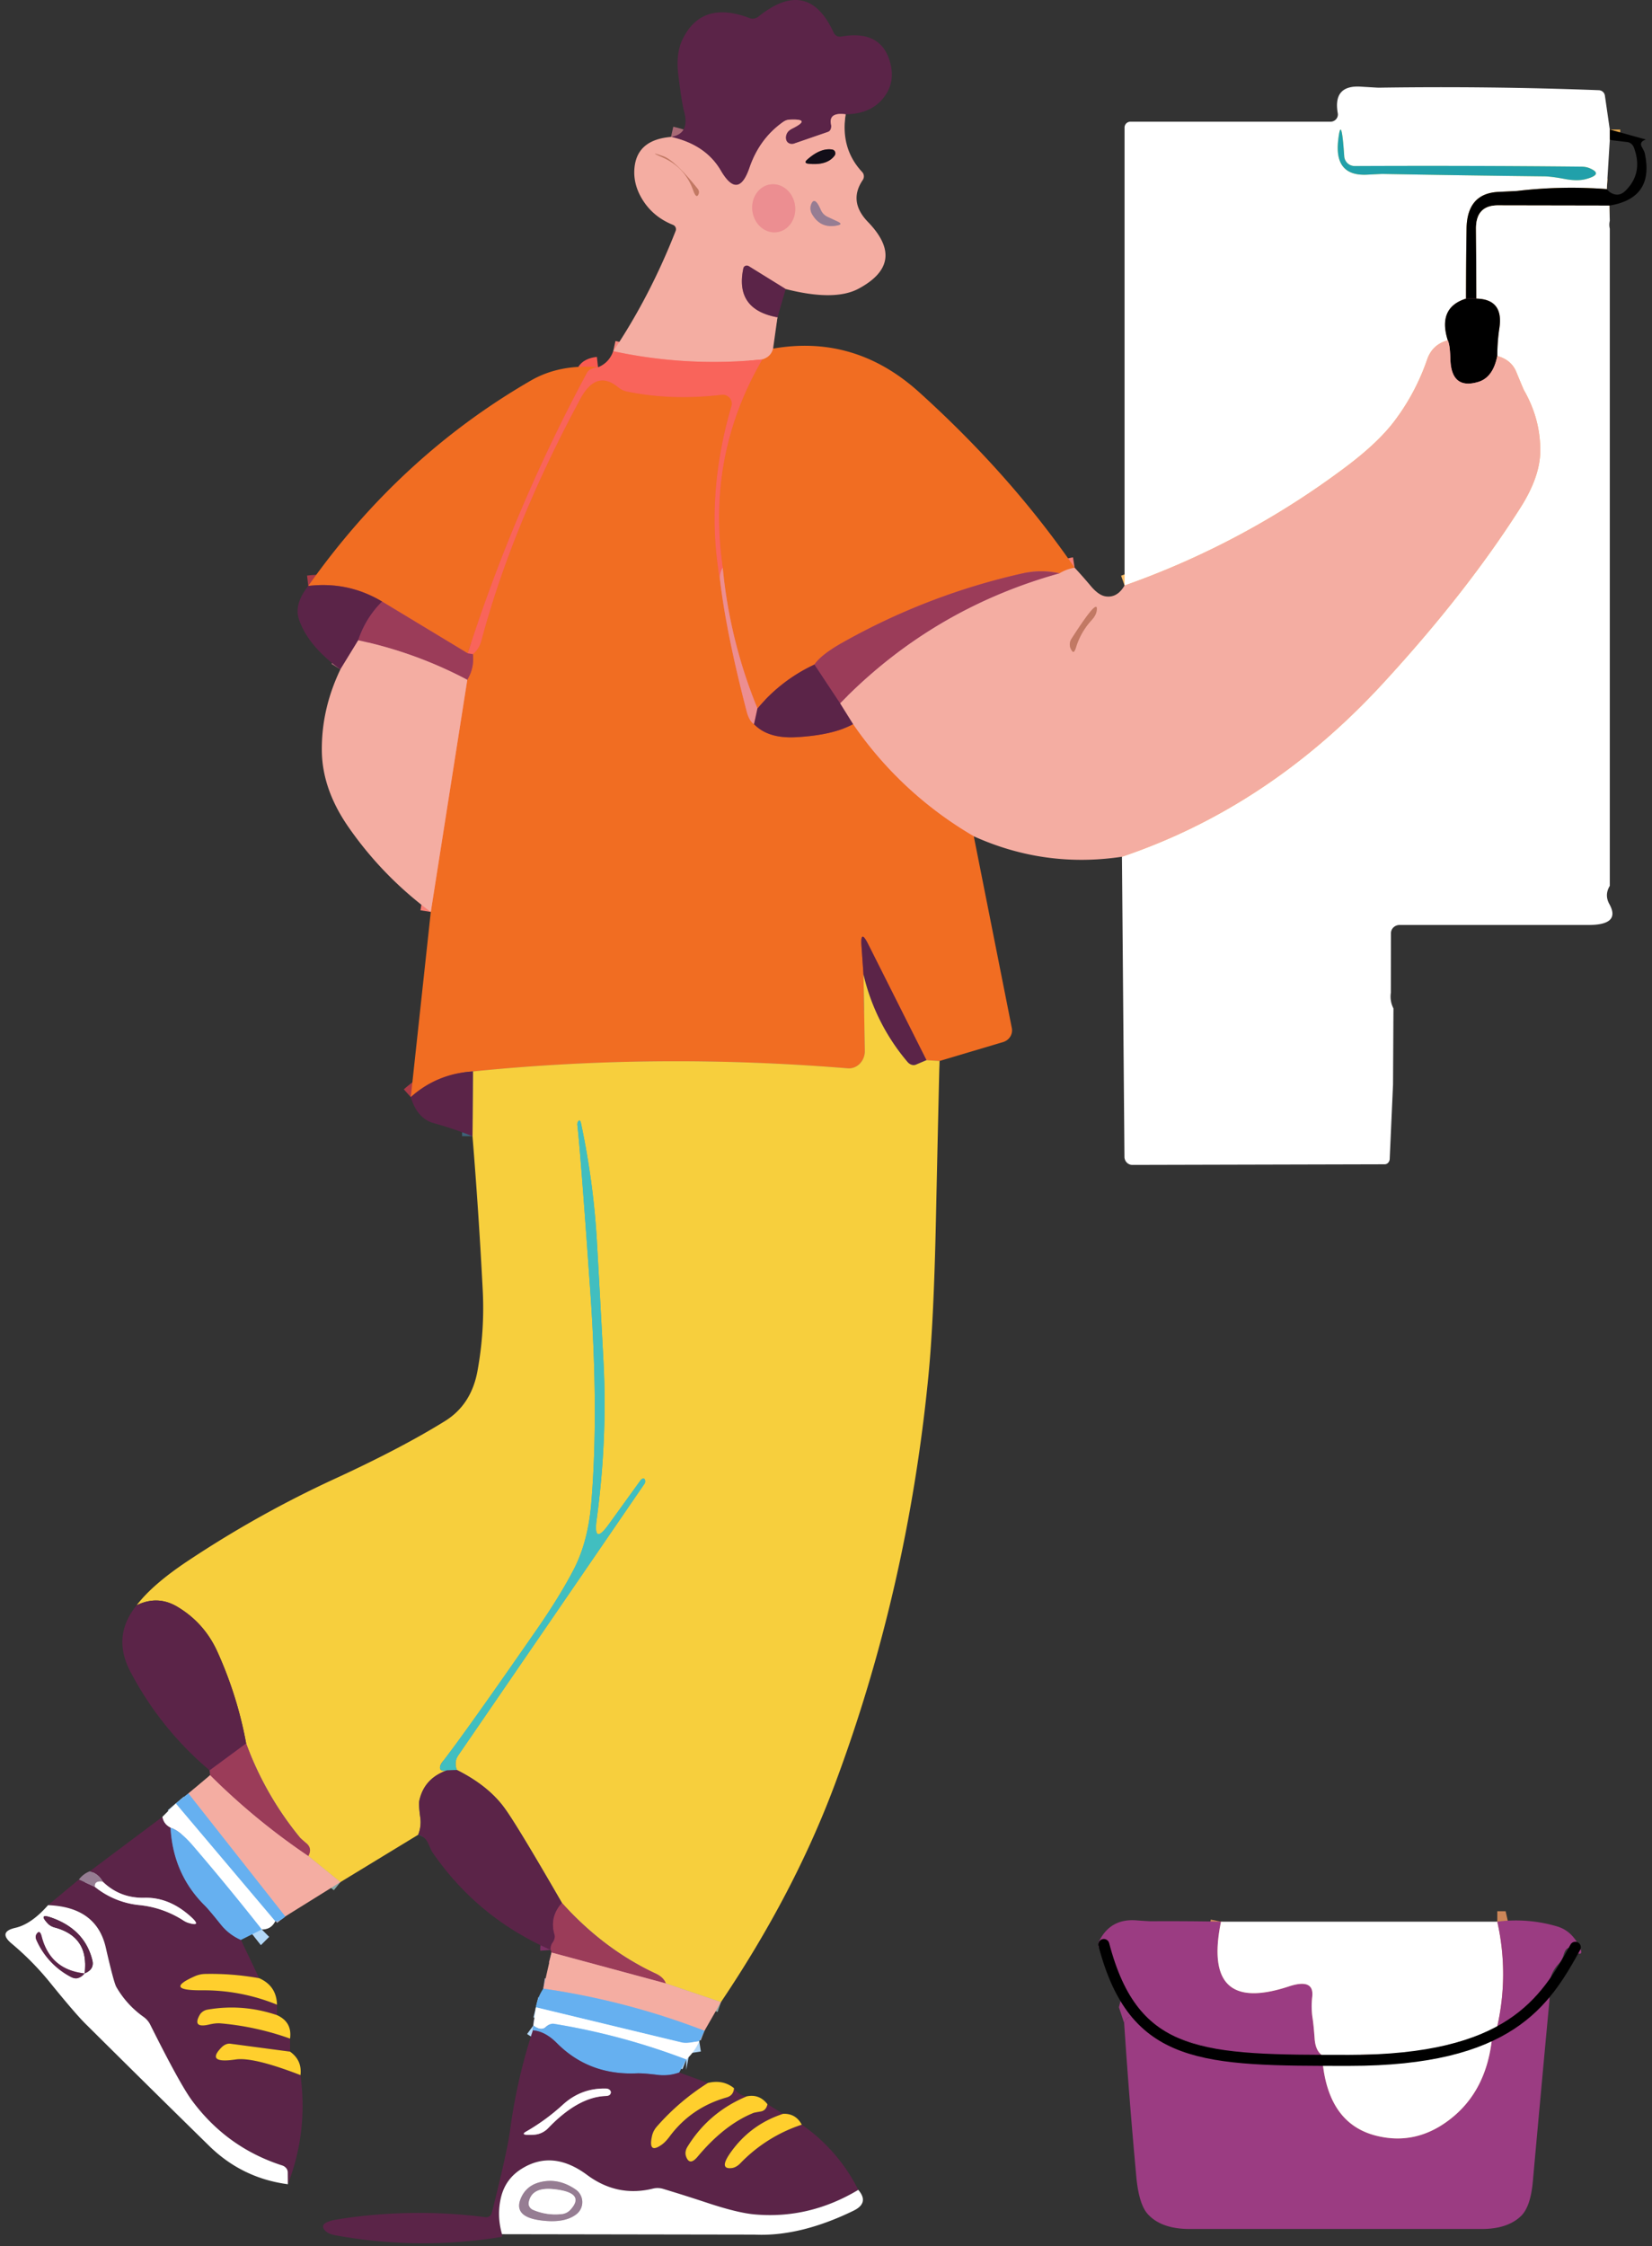 <svg width="170" height="231" fill="none" xmlns="http://www.w3.org/2000/svg"><rect width="100%" height="100%" fill="#333333" stroke="none"/><path d="M87.023 11.755c-1.188-.157-1.688.197-1.502 1.062a.795.795 0 0 1-.038.473.479.479 0 0 1-.284.278l-3.487 1.202a.697.697 0 0 1-.252.037.653.653 0 0 1-.242-.057.59.59 0 0 1-.195-.141.548.548 0 0 1-.116-.204c-.072-.222-.046-.454.075-.697.093-.186.275-.347.547-.483 1.36-.68 1.28-.987-.236-.923-.25.007-.479.082-.686.226-1.631 1.144-2.79 2.718-3.477 4.72-.772 2.254-1.76 2.35-2.96.29-1.038-1.774-2.744-2.925-5.119-3.455m11.802 15.643-3.798-2.35a.397.397 0 0 0-.343-.034.35.35 0 0 0-.14.098.333.333 0 0 0-.075.151c-.6 2.826.569 4.507 3.509 5.043" stroke="#A86975" stroke-width="2.146"/><path d="M79.555 35.853c-.143.572-.515.944-1.116 1.116" stroke="#F77E74" stroke-width="2.146"/><path d="M78.44 36.969a49.033 49.033 0 0 1-15.333-.848" stroke="#F7897F" stroke-width="2.146"/><path d="M74.373 58.384c-.243.394-.333.84-.268 1.341" stroke="#F37976" stroke-width="2.146"/><path d="M74.105 59.726c-1.038-5.773-.651-11.756 1.158-17.95a.902.902 0 0 0-.176-.847.925.925 0 0 0-.81-.323c-3.491.408-6.757.293-9.797-.343-.307-.065-.615-.222-.922-.472-1.474-1.18-2.75-.773-3.83 1.223-4.686 8.69-8.083 16.988-10.193 24.892-.158.572-.447 1.03-.87 1.373" stroke="#F95A51" stroke-width="2.146"/><path d="m48.666 67.279-.537-.086" stroke="#CA506F" stroke-width="2.146"/><path d="M48.13 67.193c3.21-10 7.302-19.62 12.273-28.862.165-.307.544-.493 1.138-.558" stroke="#F95A51" stroke-width="2.146"/><path d="M109.018 58.964a8.486 8.486 0 0 0-3.745 0 67.96 67.96 0 0 0-18.583 7.135c-1.452.815-2.414 1.566-2.886 2.253" stroke="#CA4664" stroke-width="2.146"/><path d="M83.804 68.352a16.808 16.808 0 0 0-5.858 4.517" stroke="#AA3A47" stroke-width="2.146"/><path d="M77.946 72.869a50.708 50.708 0 0 1-3.573-14.485" stroke="#F36F6C" stroke-width="2.146"/><path d="M74.373 58.384c-1.13-7.689.225-14.828 4.066-21.415" stroke="#F95A51" stroke-width="2.146"/><path d="m77.946 72.869-.354 1.609" stroke="#A4596D" stroke-width="2.146"/><path d="m48.13 67.193-8.81-5.322" stroke="#CA4664" stroke-width="2.146"/><path d="M39.32 61.871c-2.324-1.395-4.856-1.931-7.596-1.61" stroke="#AA3A47" stroke-width="2.146"/><path d="M48.086 69.918a43.121 43.121 0 0 0-11.222-4.066" stroke="#C87592" stroke-width="2.146"/><path d="M74.105 59.726c.436 3.64 1.344 8.11 2.725 13.411.171.672.425 1.12.761 1.341" stroke="#F36F6C" stroke-width="2.146"/><path d="M77.592 74.478c.965 1.001 2.41 1.449 4.334 1.341 2.547-.143 4.5-.59 5.858-1.341" stroke="#AA3A47" stroke-width="2.146"/><path d="m96.679 109.122-1.341-.085" stroke="#8D7878" stroke-width="2.146"/><path d="M95.338 109.037 89.34 97.106c-.543-1.087-.772-1.023-.687.193l.204 2.929" stroke="#AA3A47" stroke-width="2.146"/><path d="m88.857 100.228.14 7.843a1.89 1.89 0 0 1-.13.719c-.088.228-.22.433-.385.603-.165.17-.362.3-.576.383a1.517 1.517 0 0 1-.669.098c-13.097-1.066-25.954-.959-38.571.321" stroke="#8D7878" stroke-width="2.146"/><path d="M48.666 110.195c-2.461.151-4.592 1.03-6.395 2.64" stroke="#AA3A47" stroke-width="2.146"/><path d="m44.331 93.79 3.755-23.872" stroke="#F77E74" stroke-width="2.146"/><path d="M48.086 69.918c.487-.808.68-1.688.58-2.64" stroke="#CA4664" stroke-width="2.146"/><path d="M100.209 86.012c-5-2.926-9.141-6.77-12.425-11.534" stroke="#F77E74" stroke-width="2.146"/><path d="m87.784 74.478-1.34-2.146" stroke="#A86975" stroke-width="2.146"/><path d="M86.443 72.332c6.309-6.48 13.834-10.937 22.574-13.369" stroke="#C87592" stroke-width="2.146"/><path d="M109.018 58.964a4.237 4.237 0 0 1 1.566-.58" stroke="#F77E74" stroke-width="2.146"/><path d="m86.443 72.332-2.639-3.98M39.32 61.871a9.924 9.924 0 0 0-2.456 3.98" stroke="#7B3065" stroke-width="2.146"/><path d="m36.864 65.852-1.835 2.993" stroke="#A86975" stroke-width="2.146"/><path d="m74.19 205.911-5.675-1.921" stroke="#8BA7A6" stroke-width="2.146"/><path d="M68.515 203.99c-.143-.422-.501-.765-1.073-1.03-3.527-1.638-6.731-4.052-9.614-7.242" stroke="#5E6E96" stroke-width="2.146"/><path d="M57.828 195.718c-3.047-5.278-5.007-8.519-5.88-9.72-1.115-1.553-2.76-2.872-4.935-3.959" stroke="#3E6279" stroke-width="2.146"/><path d="M47.013 182.038c-.214-.551-.164-1.055.15-1.513 6.38-9.291 12.758-18.586 19.13-27.885a.472.472 0 0 0 .097-.225.518.518 0 0 0-.043-.268.142.142 0 0 0-.077-.068.203.203 0 0 0-.118-.004.35.35 0 0 0-.128.059.445.445 0 0 0-.106.109l-3.262 4.517c-1.087 1.509-1.505 1.345-1.255-.493.751-5.58.98-11.062.687-16.448-.265-5.036-.486-9.088-.665-12.156a80.425 80.425 0 0 0-1.631-12.114c-.072-.329-.172-.397-.3-.204a.553.553 0 0 0-.076.365c.222 1.931.662 7.589 1.32 16.974.594 8.404.63 15.718.107 21.941-.222 2.632-.822 4.896-1.802 6.792-.937 1.802-2.182 3.826-3.734 6.072-4.957 7.146-8.219 11.724-9.785 13.734a1.18 1.18 0 0 0-.225.439c-.033.141-.018.259.043.333.121.129.336.158.643.086" stroke="#31AFB5" stroke-width="2.146"/><path d="M45.983 182.081c-1.552.544-2.496 1.581-2.832 3.112-.057.257-.025.833.096 1.727a3.473 3.473 0 0 1-.214 1.781" stroke="#3E6279" stroke-width="2.146"/><path d="m35.029 193.572-3.305-2.682" stroke="#8BA7A6" stroke-width="2.146"/><path d="M31.724 190.89c.286-.515.226-.948-.182-1.298a12.259 12.259 0 0 1-.676-.601 33.357 33.357 0 0 1-5.536-9.678" stroke="#5E6E96" stroke-width="2.146"/><path d="m48.623 116.858.043-6.663m46.672-1.158-1.084.461a.628.628 0 0 1-.447.013.932.932 0 0 1-.422-.292 21.334 21.334 0 0 1-4.528-8.991" stroke="#3E6279" stroke-width="2.146"/><path d="M154.08 36.615c-.293 1.466-.94 2.353-1.942 2.66-1.867.566-2.829-.218-2.886-2.35-.028-.993-.118-1.633-.268-1.92" stroke="#C87592" stroke-width="2.146"/><path d="M115.455 88.115c10.064-3.398 18.984-9.306 26.759-17.725 5.758-6.237 10.507-12.295 14.248-18.175 1.345-2.117 2.024-4.052 2.039-5.805.021-2.188-.533-4.273-1.663-6.255-.05-.085-.315-.711-.794-1.877-.337-.844-.991-1.399-1.964-1.663" stroke="#FABE68" stroke-width="2.146"/><path d="M154.08 36.614c0-.972.072-1.93.215-2.875.3-1.974-.487-2.983-2.361-3.026" stroke="#CD8658" stroke-width="2.146"/><path d="M165.657 13.322v1.073m-.311 5.053a47.45 47.45 0 0 0-9.238.193c-.079.007-.715.04-1.91.096-2.153.1-3.247 1.36-3.283 3.777a479.247 479.247 0 0 0-.053 7.2" stroke="#E1A449" stroke-width="2.146"/><path d="M150.861 30.713c-1.959.615-2.585 2.046-1.877 4.292" stroke="#CD8658" stroke-width="2.146"/><path d="M148.984 35.005c-1.059.28-1.767.937-2.125 1.974a22.695 22.695 0 0 1-3.304 6.245c-1.123 1.51-2.804 3.104-5.043 4.785a84.73 84.73 0 0 1-22.789 12.21" stroke="#FABE68" stroke-width="2.146"/><path d="m25.33 179.313-3.756 2.768" stroke="#7B3065" stroke-width="2.146"/><path d="M72.495 208.861a76.324 76.324 0 0 0-16.587-4.334" stroke="#ADAFC9" stroke-width="2.146"/><path d="M57.828 195.718c-.865.952-1.119 2.035-.761 3.251a.755.755 0 0 1-.002.406c-.037.148-.11.299-.213.442-.143.2-.204.443-.182.729" stroke="#7B3065" stroke-width="2.146"/><path d="m68.515 203.99-11.76-3.176" stroke="#C87592" stroke-width="2.146"/><path d="m47.013 182.039-1.03.042" stroke="#4E7184" stroke-width="2.146"/><path d="m29.353 197.102-9.967-12.649" stroke="#ADAFC9" stroke-width="2.146"/><path d="M31.724 190.89a68.958 68.958 0 0 1-10.107-8.315" stroke="#C87592" stroke-width="2.146"/><path d="m165.614 21.143-11.47-.021c-1.516 0-2.267.804-2.253 2.414l.043 7.177" stroke="#E1A449" stroke-width="2.146"/><path d="M151.934 30.713h-1.072" stroke="#AF5B73" stroke-width="2.146"/><path d="m71.959 209.934-.773.118c-.429.072-.776.075-1.04.011l-15-3.616m-26.823-8.851-10.236-12.114m52.531 26.33a69.276 69.276 0 0 0-13.637-3.67.722.722 0 0 0-.398.064 1.616 1.616 0 0 0-.439.29c-.308.279-.73.222-1.266-.171m-27.938-9.882a269.513 269.513 0 0 0-7.04-8.562c-.936-1.087-1.72-1.72-2.349-1.899" stroke="#B3D8F8" stroke-width="2.146"/><path d="M69.899 213.153c-.73.257-1.467.34-2.21.247-.995-.122-1.706-.176-2.136-.161-3.283.15-6.03-.884-8.24-3.101-.808-.815-1.634-1.255-2.478-1.32m-37.284-20.836c.179 3.198 1.363 5.873 3.551 8.026.272.272.812.912 1.62 1.92a5.378 5.378 0 0 0 2.071 1.588" stroke="#616A9C" stroke-width="2.146"/><path d="M9.772 194.066a8.618 8.618 0 0 0 4.56 1.867c1.66.171 3.18.704 4.56 1.598.15.093.297.165.44.215 1.008.315 1.109.107.3-.622-1.48-1.338-3.068-1.985-4.763-1.942-1.674.043-3.105-.508-4.292-1.653" stroke="#AD92A4" stroke-width="2.146"/><path d="M10.577 193.529c-.587-.086-.855.093-.805.537" stroke="#CBBEC9" stroke-width="2.146"/><path d="M125.648 197.639c-1.317 6.409 1.008 8.63 6.974 6.663 1.759-.58 2.564-.222 2.414 1.072a8.138 8.138 0 0 0 .032 2.168c.079.5.15 1.209.214 2.124.108 1.559.93 2.217 2.468 1.974 1.359-.214 2.253-.322 2.682-.322a32.484 32.484 0 0 0 13.605-2.725" stroke="#CD8658" stroke-width="2.146"/><path d="M154.037 208.593c.079.551-.1.998-.536 1.341" stroke="#9B3C82" stroke-width="2.146"/><path d="M153.501 209.935a76.682 76.682 0 0 1-17.392 2.188" stroke="#CD8658" stroke-width="2.146"/><path d="M136.109 212.123c.436 4.228 2.289 6.742 5.558 7.543 2.768.679 5.332.075 7.692-1.813 2.339-1.867 3.72-4.507 4.142-7.918m.579-12.296a24.406 24.406 0 0 1-.043 10.954" stroke="#CD8658" stroke-width="2.146"/><path d="M161.022 18.407c.872.165 1.598.168 2.178.01 1.252-.335 1.362-.715.332-1.137a2.296 2.296 0 0 0-.826-.139c-7.446-.079-15.21-.1-23.293-.064a1.073 1.073 0 0 1-1.083-.998c-.201-2.99-.408-3.54-.623-1.652-.286 2.474.705 3.655 2.972 3.54.98-.05 1.509-.075 1.588-.075 5.551.1 11.098.183 16.641.247.501.007 1.205.096 2.114.268Z" stroke="#FEDA57" stroke-width="2.146"/><path d="M83.214 16.84c1.273.13 2.163-.15 2.671-.836a.408.408 0 0 0 .05-.386.384.384 0 0 0-.297-.237c-.794-.128-1.648.215-2.564 1.03-.279.243-.232.387.14.43Z" stroke="#845E5D" stroke-opacity=".988" stroke-width="2.146"/><path d="M71.809 19.437c-1.581-1.974-2.776-3.1-3.584-3.38-1.08-.371-1.087-.325-.021.14 1.53.672 2.575 1.799 3.133 3.38.2.565.371.715.515.45a.55.55 0 0 0 .066-.303.533.533 0 0 0-.11-.287Z" stroke="#DB9383" stroke-width="2.146"/><path d="M79.951 23.878c.288-.039.564-.14.813-.3.25-.16.466-.373.639-.628.172-.256.297-.549.367-.861.07-.313.083-.64.04-.963a2.64 2.64 0 0 0-.877-1.65c-.473-.405-1.065-.588-1.646-.51a2.005 2.005 0 0 0-.813.3c-.249.16-.466.373-.638.629a2.518 2.518 0 0 0-.367.86c-.07.314-.084.64-.04.963a2.64 2.64 0 0 0 .876 1.65c.473.405 1.066.589 1.646.51Z" stroke="#F09E9A" stroke-width="2.146"/><path d="M84.469 21.604c-.436-1.015-.772-1.198-1.008-.547a1.13 1.13 0 0 0-.051.499c.02.17.078.337.169.488.586 1.002 1.452 1.38 2.596 1.137.4-.078.411-.207.032-.386l-1.03-.483a1.412 1.412 0 0 1-.708-.708Z" stroke="#C5959B" stroke-width="2.146"/><path d="M110.262 65.702a1.062 1.062 0 0 0 .118 1.309c.107.107.222-.032.343-.419a7.23 7.23 0 0 1 1.599-2.8c.279-.3.46-.616.515-.901.222-1.152-.637-.215-2.575 2.81Z" stroke="#DB9383" stroke-width="2.146"/><path d="M8.7 202.96c-2.354-.257-3.824-1.523-4.41-3.798-.13-.5-.304-.586-.526-.257a.545.545 0 0 0-.09.288.703.703 0 0 0 .069.323 7.816 7.816 0 0 0 3.53 3.798c.278.151.529.194.75.129a1.31 1.31 0 0 0 .676-.483Zm49.204 13.519a21.29 21.29 0 0 1-3.777 2.758c-.487.278-.197.382.869.311a2.202 2.202 0 0 0 1.395-.655c2.06-2.153 4.045-3.262 5.954-3.326.287-.007.455-.107.505-.3a.289.289 0 0 0-.004-.164.37.37 0 0 0-.095-.15.516.516 0 0 0-.167-.106.6.6 0 0 0-.206-.042c-1.71-.05-3.201.508-4.474 1.674Z" stroke="#AD92A4" stroke-width="2.146"/><path d="M59.245 225.191c-1.245-.858-2.518-1.098-3.82-.718-.83.243-1.423.747-1.781 1.512-.615 1.324.043 2.114 1.974 2.372 1.631.221 2.861.014 3.691-.623a1.572 1.572 0 0 0 .612-1.287 1.578 1.578 0 0 0-.676-1.256Z" stroke="#CBBEC9" stroke-width="2.146"/><path d="M57.045 225.159c-1.552-.179-2.428.268-2.629 1.341a.658.658 0 0 0 .073.452.76.76 0 0 0 .357.321c.93.4 1.913.547 2.95.439.352-.034.673-.195.901-.45 1.059-1.159.508-1.86-1.652-2.103Z" stroke="#CBBEC9" stroke-width="2.146"/><path d="M87.023 11.755c-1.188-.157-1.688.197-1.502 1.062a.795.795 0 0 1-.038.473.479.479 0 0 1-.284.278l-3.487 1.202a.697.697 0 0 1-.252.037.653.653 0 0 1-.242-.057.59.59 0 0 1-.195-.141.548.548 0 0 1-.116-.204c-.072-.222-.046-.454.075-.697.093-.186.275-.347.547-.483 1.36-.68 1.28-.987-.236-.923-.25.007-.479.082-.686.226-1.631 1.144-2.79 2.718-3.477 4.72-.772 2.254-1.76 2.35-2.96.29-1.038-1.774-2.744-2.925-5.119-3.455 1.316-.214 1.763-1.094 1.341-2.64-.164-.614-.36-1.862-.59-3.744-.178-1.48-.032-2.7.44-3.658 1.316-2.704 3.616-3.43 6.9-2.178.15.056.312.07.472.042a.952.952 0 0 0 .44-.203C81.457-1.031 84.04-.473 85.8 3.376a.693.693 0 0 0 .309.317.71.71 0 0 0 .442.069c2.675-.48 4.341.35 5 2.489.436 1.43.239 2.682-.59 3.755-.873 1.145-2.186 1.728-3.938 1.75Z" fill="#5B2448"/><path d="M165.657 13.322v1.073l-.311 5.053a47.456 47.456 0 0 0-9.238.193c-.079.007-.715.04-1.91.097-2.153.1-3.247 1.359-3.283 3.776a479.235 479.235 0 0 0-.054 7.2c-1.96.615-2.585 2.045-1.877 4.291-1.059.28-1.767.937-2.125 1.974a22.695 22.695 0 0 1-3.304 6.245c-1.123 1.51-2.804 3.104-5.043 4.785a84.733 84.733 0 0 1-22.789 12.21V13.118a.6.6 0 0 1 .601-.601h20.6a.758.758 0 0 0 .726-.55.735.735 0 0 0 .014-.32c-.343-1.938.44-2.85 2.35-2.735 1.166.071 1.781.107 1.845.107a427.774 427.774 0 0 1 22.671.258.66.66 0 0 1 .415.167c.114.102.187.24.208.39l.504 3.488Zm-4.635 5.085c.873.165 1.599.168 2.178.011 1.252-.336 1.363-.715.332-1.137a2.296 2.296 0 0 0-.826-.14c-7.446-.078-15.21-.1-23.293-.064a1.073 1.073 0 0 1-1.083-.998c-.201-2.99-.408-3.54-.623-1.652-.286 2.475.705 3.655 2.972 3.54.98-.05 1.51-.075 1.588-.075 5.551.1 11.098.183 16.641.247.501.007 1.205.097 2.114.268Z" fill="#fff"/><path d="M87.023 11.755c-.365 2.36.203 4.342 1.706 5.944a.647.647 0 0 1 .166.394.686.686 0 0 1-.113.422c-1.001 1.473-.822 2.91.537 4.313 2.69 2.782 2.37 5.067-.955 6.856-1.645.886-4.149.9-7.51.043l-3.799-2.35a.397.397 0 0 0-.343-.035.35.35 0 0 0-.14.098.335.335 0 0 0-.075.151c-.6 2.826.569 4.507 3.509 5.043l-.45 3.219c-.144.572-.516.944-1.117 1.116a49.033 49.033 0 0 1-15.332-.848c2.525-3.77 4.664-7.89 6.416-12.36a.48.48 0 0 0-.268-.633c-1.323-.53-2.35-1.363-3.08-2.5-.757-1.18-1.04-2.4-.847-3.659.28-1.745 1.52-2.707 3.723-2.886 2.375.53 4.08 1.681 5.118 3.455 1.202 2.06 2.189 1.964 2.961-.29.687-2.002 1.846-3.576 3.477-4.72.207-.144.436-.219.686-.226 1.517-.064 1.595.243.236.923-.272.136-.454.297-.547.483-.122.243-.147.475-.075.697a.548.548 0 0 0 .116.204c.054.059.12.107.195.14a.652.652 0 0 0 .242.058.697.697 0 0 0 .252-.037l3.487-1.202a.478.478 0 0 0 .284-.278.794.794 0 0 0 .037-.473c-.185-.865.315-1.22 1.503-1.062Zm-3.81 5.086c1.274.128 2.164-.15 2.672-.837a.407.407 0 0 0 .05-.386.384.384 0 0 0-.297-.236c-.793-.13-1.648.214-2.564 1.03-.279.243-.232.386.14.429ZM71.81 19.437c-1.581-1.974-2.776-3.1-3.584-3.38-1.08-.371-1.087-.325-.021.14 1.53.672 2.575 1.799 3.133 3.38.2.565.371.715.514.45a.534.534 0 0 0-.043-.59Zm8.142 4.441c.288-.039.564-.14.813-.3.25-.16.466-.373.639-.629a2.53 2.53 0 0 0 .367-.86c.07-.313.083-.64.04-.963a2.64 2.64 0 0 0-.877-1.65c-.473-.405-1.065-.589-1.646-.51a2 2 0 0 0-.813.3c-.249.16-.466.373-.638.629a2.517 2.517 0 0 0-.367.86c-.07.314-.083.64-.04.963.088.652.403 1.245.876 1.65.473.405 1.066.589 1.646.51Zm4.518-2.273c-.436-1.016-.772-1.199-1.008-.548a1.13 1.13 0 0 0-.051.499c.02.17.078.337.169.488.586 1.002 1.452 1.38 2.596 1.138.4-.079.411-.208.032-.387l-1.03-.482a1.412 1.412 0 0 1-.708-.708Z" fill="#F4ADA2"/><path d="M158.908 18.139c-5.543-.064-11.09-.147-16.641-.247-.079 0-.608.025-1.588.075-2.267.115-3.258-1.066-2.972-3.54.215-1.889.422-1.338.623 1.652a1.074 1.074 0 0 0 1.083.998c8.083-.036 15.847-.015 23.293.064.308 0 .583.047.826.14 1.03.422.92.8-.332 1.137-.58.157-1.306.154-2.178-.01-.909-.173-1.613-.262-2.114-.27Z" fill="#21A0AA"/><path d="m165.657 13.322 3.712 1.03c-.472.157-.611.411-.418.762.179.314.279.525.3.633.68 3.097-.532 4.896-3.637 5.396l-11.469-.021c-1.517 0-2.268.805-2.253 2.414l.042 7.178h-1.072c0-2.403.017-4.803.053-7.2.036-2.417 1.13-3.676 3.283-3.776 1.195-.057 1.831-.09 1.91-.097a47.45 47.45 0 0 1 9.238-.193c.286.35.622.54 1.009.569.321.021.633-.118.933-.419 1.202-1.194 1.491-2.653.869-4.377a.985.985 0 0 0-.281-.421.78.78 0 0 0-.427-.19l-1.792-.215v-1.073Z" fill="#000"/><path d="M83.214 16.841c-.372-.043-.419-.186-.14-.43.916-.815 1.77-1.158 2.564-1.03a.376.376 0 0 1 .297.238.4.4 0 0 1-.05.385c-.508.687-1.398.966-2.671.837Z" fill="#100D17" fill-opacity=".973"/><path d="M71.809 19.437a.533.533 0 0 1 .109.287.55.55 0 0 1-.066.303c-.144.265-.315.115-.515-.45-.558-1.581-1.603-2.708-3.133-3.38-1.066-.465-1.059-.511.021-.14.808.28 2.003 1.406 3.584 3.38Z" fill="#C27964"/><path d="M77.429 21.718c.183 1.357 1.313 2.324 2.522 2.16 1.21-.163 2.042-1.395 1.859-2.752-.184-1.356-1.313-2.324-2.523-2.16-1.21.164-2.041 1.396-1.858 2.752Z" fill="#EC8E91"/><path d="m85.177 22.312 1.03.483c.38.18.369.308-.032.386-1.144.244-2.01-.135-2.596-1.137a1.238 1.238 0 0 1-.169-.488 1.13 1.13 0 0 1 .05-.499c.237-.65.573-.468 1.01.547.138.312.39.564.707.708Z" fill="#967D93"/><path d="m165.614 21.143.043 1.566a1.71 1.71 0 0 0 0 .805v67.594c-.379.623-.393 1.248-.043 1.878.794 1.43.079 2.146-2.146 2.146h-19.441a.915.915 0 0 0-.63.248.828.828 0 0 0-.261.6l-.01 6.126c-.079.565.01 1.101.268 1.609l-.043 7.822-.343 7.66a.603.603 0 0 1-.159.388.488.488 0 0 1-.356.159l-25.965.065a.806.806 0 0 1-.577-.245.848.848 0 0 1-.238-.592l-.258-30.857c10.064-3.398 18.984-9.306 26.759-17.725 5.758-6.237 10.507-12.296 14.248-18.175 1.345-2.117 2.024-4.052 2.039-5.805.021-2.188-.533-4.273-1.663-6.255-.05-.086-.315-.712-.794-1.877-.337-.844-.991-1.399-1.964-1.663 0-.973.072-1.932.215-2.876.3-1.974-.487-2.983-2.361-3.025l-.043-7.178c-.014-1.61.737-2.414 2.254-2.414l11.469.021Z" fill="#fff"/><path d="m80.853 29.726-.847 2.908c-2.94-.536-4.11-2.217-3.509-5.043a.335.335 0 0 1 .075-.15.349.349 0 0 1 .14-.099.397.397 0 0 1 .343.034l3.799 2.35Z" fill="#5B2448"/><path d="M150.862 30.713h1.073c1.874.043 2.66 1.052 2.36 3.026a19.176 19.176 0 0 0-.215 2.875c-.293 1.467-.94 2.354-1.942 2.661-1.866.565-2.828-.218-2.886-2.35-.028-.994-.118-1.634-.268-1.92-.708-2.246-.082-3.677 1.878-4.292Z" fill="#000"/><path d="M148.984 35.005c.15.286.24.927.268 1.92.057 2.132 1.019 2.916 2.886 2.35 1.002-.307 1.649-1.194 1.942-2.66.973.264 1.628.819 1.964 1.663.479 1.166.744 1.792.794 1.877 1.13 1.982 1.684 4.067 1.663 6.255-.015 1.753-.694 3.688-2.039 5.805-3.741 5.88-8.49 11.938-14.248 18.175-7.775 8.42-16.695 14.327-26.759 17.725-5.293.794-10.375.093-15.246-2.103a38.56 38.56 0 0 1-12.425-11.534l-1.34-2.146c6.308-6.48 13.833-10.936 22.574-13.368a4.239 4.239 0 0 1 1.566-.58 49.42 49.42 0 0 1 1.631 1.846c.551.665 1.069 1.033 1.556 1.105.794.121 1.445-.25 1.952-1.116a84.715 84.715 0 0 0 22.789-12.21c2.239-1.68 3.92-3.276 5.043-4.785a22.725 22.725 0 0 0 3.305-6.244c.357-1.038 1.065-1.696 2.124-1.975Zm-38.722 30.697a1.044 1.044 0 0 0-.169.672c.021.238.123.462.287.637.108.107.222-.033.344-.419a7.224 7.224 0 0 1 1.598-2.8c.279-.3.46-.616.515-.901.222-1.152-.636-.215-2.575 2.81Z" fill="#F4ADA2"/><path d="M110.584 58.384a4.24 4.24 0 0 0-1.566.58 8.486 8.486 0 0 0-3.745 0 67.957 67.957 0 0 0-18.583 7.134c-1.452.816-2.414 1.567-2.886 2.253a16.81 16.81 0 0 0-5.858 4.517 50.708 50.708 0 0 1-3.573-14.484c-1.13-7.69.225-14.828 4.066-21.416.601-.171.973-.543 1.116-1.115 5.63-.98 10.643.518 15.042 4.495 6.266 5.658 11.595 11.67 15.987 18.036Z" fill="#F16D22"/><path d="M63.107 36.121a49.033 49.033 0 0 0 15.332.848c-3.84 6.587-5.196 13.726-4.066 21.415-.243.394-.333.84-.268 1.341-1.037-5.772-.651-11.755 1.159-17.95a.903.903 0 0 0-.176-.846.924.924 0 0 0-.811-.323c-3.491.408-6.756.293-9.796-.343-.308-.065-.615-.222-.923-.472-1.474-1.18-2.75-.773-3.83 1.223-4.685 8.69-8.083 16.987-10.193 24.891-.157.573-.447 1.03-.87 1.374l-.536-.086A171.49 171.49 0 0 1 60.404 38.33c.164-.307.543-.493 1.137-.558.751-.3 1.273-.85 1.566-1.652Z" fill="#F9645B"/><path d="M61.54 37.773c-.593.065-.972.25-1.136.558a171.489 171.489 0 0 0-12.275 28.862l-8.808-5.322c-2.325-1.395-4.857-1.931-7.597-1.61 6.28-8.89 13.916-15.932 22.907-21.125 1.974-1.137 4.278-1.592 6.91-1.363Z" fill="#F16D22"/><path d="M74.105 59.726c.436 3.64 1.344 8.11 2.725 13.411.172.672.426 1.12.762 1.341.965 1.002 2.41 1.449 4.334 1.341 2.547-.143 4.5-.59 5.858-1.34a38.56 38.56 0 0 0 12.425 11.533l3.916 19.731c.058.3-.001.612-.165.875a1.296 1.296 0 0 1-.725.552l-6.556 1.953-1.341-.086-5.998-11.93c-.543-1.088-.772-1.024-.686.192l.204 2.929.139 7.843c.004.247-.04.492-.129.72-.088.227-.22.432-.385.602-.166.17-.362.3-.577.383a1.517 1.517 0 0 1-.669.098c-13.096-1.066-25.954-.959-38.571.322-2.46.15-4.592 1.03-6.395 2.639l2.06-19.044 3.755-23.873c.487-.808.68-1.688.58-2.64.422-.342.712-.8.869-1.372 2.11-7.904 5.508-16.202 10.193-24.892 1.08-1.996 2.356-2.404 3.83-1.223.308.25.615.407.923.472 3.04.636 6.305.75 9.796.343a.933.933 0 0 1 .81.323.91.91 0 0 1 .177.847c-1.81 6.194-2.196 12.177-1.16 17.95Z" fill="#F16D22"/><path d="M74.373 58.384a50.711 50.711 0 0 0 3.573 14.485l-.354 1.61c-.337-.223-.59-.67-.762-1.342-1.38-5.3-2.289-9.77-2.725-13.412-.065-.5.025-.947.268-1.34Z" fill="#EC8E91"/><path d="M109.018 58.964c-8.741 2.432-16.266 6.888-22.575 13.368l-2.639-3.98c.472-.687 1.434-1.438 2.886-2.254a67.96 67.96 0 0 1 18.583-7.134 8.486 8.486 0 0 1 3.745 0Z" fill="#9B3C59"/><path d="M31.724 60.262c2.74-.322 5.272.215 7.597 1.61a9.923 9.923 0 0 0-2.457 3.98l-1.835 2.993c-2.232-1.61-3.655-3.33-4.27-5.16-.344-1.038-.022-2.178.965-3.423Z" fill="#5B2448"/><path d="m39.32 61.871 8.81 5.322.536.086c.1.95-.093 1.83-.58 2.639a43.125 43.125 0 0 0-11.222-4.066 9.924 9.924 0 0 1 2.457-3.98Z" fill="#9B3C59"/><path d="M110.262 65.701c1.938-3.025 2.797-3.962 2.575-2.81-.055.285-.236.601-.515.9a7.23 7.23 0 0 0-1.599 2.8c-.121.387-.236.527-.343.42a1.062 1.062 0 0 1-.118-1.31Z" fill="#C27964"/><path d="M36.864 65.852a43.12 43.12 0 0 1 11.222 4.066L44.331 93.79a37.212 37.212 0 0 1-8.476-8.733c-1.788-2.575-2.7-5.175-2.736-7.8-.036-2.876.6-5.68 1.91-8.412l1.835-2.993Z" fill="#F4ADA2"/><path d="m83.804 68.352 2.64 3.98 1.34 2.146c-1.359.751-3.311 1.198-5.858 1.341-1.924.107-3.369-.34-4.334-1.341l.354-1.61a16.809 16.809 0 0 1 5.858-4.516Zm11.534 40.685-1.084.461a.628.628 0 0 1-.447.013.932.932 0 0 1-.422-.292 21.335 21.335 0 0 1-4.528-8.991l-.204-2.93c-.085-1.215.144-1.28.687-.192l5.998 11.931Z" fill="#5B2448"/><path d="M88.858 100.228a21.334 21.334 0 0 0 4.527 8.991.931.931 0 0 0 .422.292c.157.05.314.046.447-.013l1.084-.461 1.341.086c-.129 5.414-.25 10.832-.365 16.254-.15 7.046-.411 12.45-.783 16.212-1.438 14.656-4.653 28.654-9.646 41.994-2.79 7.453-6.687 14.896-11.694 22.328l-5.676-1.921c-.143-.422-.5-.765-1.073-1.03-3.526-1.638-6.73-4.052-9.613-7.242-3.047-5.279-5.007-8.519-5.88-9.721-1.116-1.552-2.76-2.872-4.935-3.959-.215-.551-.165-1.055.15-1.513a37015 37015 0 0 0 19.13-27.885.468.468 0 0 0 .097-.225.517.517 0 0 0-.043-.268.142.142 0 0 0-.078-.068.203.203 0 0 0-.118-.004.35.35 0 0 0-.128.059.445.445 0 0 0-.106.109l-3.261 4.517c-1.087 1.509-1.506 1.345-1.255-.493.75-5.58.98-11.062.686-16.448-.264-5.036-.486-9.088-.665-12.156a80.43 80.43 0 0 0-1.63-12.114c-.072-.329-.173-.397-.301-.204a.553.553 0 0 0-.075.365c.221 1.932.661 7.589 1.32 16.974.593 8.404.629 15.718.107 21.941-.222 2.632-.823 4.896-1.803 6.792-.937 1.802-2.181 3.826-3.734 6.072-4.957 7.146-8.218 11.724-9.785 13.734a1.18 1.18 0 0 0-.225.439c-.033.141-.018.259.043.333.121.129.336.158.644.086-1.553.544-2.497 1.581-2.833 3.112-.057.257-.025.833.097 1.727a3.472 3.472 0 0 1-.215 1.781l-8.004 4.871-3.305-2.682c.287-.515.226-.948-.182-1.298a12.324 12.324 0 0 1-.676-.601 33.356 33.356 0 0 1-5.536-9.678 40.636 40.636 0 0 0-2.983-9.485c-.894-1.952-2.257-3.476-4.088-4.57-1.352-.809-2.75-.862-4.195-.161 1.095-1.438 2.861-2.965 5.3-4.582a111.344 111.344 0 0 1 15.15-8.454c4.535-2.089 8.29-4.056 11.266-5.901 1.817-1.123 2.936-2.847 3.358-5.172.5-2.746.68-5.515.537-8.304a532.726 532.726 0 0 0-1.052-15.826l.043-6.663c12.617-1.28 25.475-1.387 38.571-.321.227.018.455-.015.67-.098.214-.083.41-.213.576-.383.165-.17.297-.375.385-.603.089-.227.133-.472.129-.719l-.14-7.843Z" fill="#F7CF3D"/><path d="m48.666 110.196-.043 6.663a37 37 0 0 0-3.98-1.342c-1.138-.314-1.928-1.208-2.372-2.682 1.803-1.609 3.934-2.489 6.395-2.639Z" fill="#5B2448"/><path d="m47.013 182.038-1.03.043c-.307.072-.522.043-.643-.086-.061-.074-.077-.192-.043-.333a1.18 1.18 0 0 1 .225-.439c1.566-2.01 4.828-6.588 9.785-13.734 1.552-2.246 2.797-4.27 3.734-6.072.98-1.896 1.58-4.16 1.802-6.792.522-6.223.487-13.537-.107-21.941-.658-9.385-1.098-15.043-1.32-16.974a.553.553 0 0 1 .075-.365c.13-.193.23-.125.3.204a80.425 80.425 0 0 1 1.632 12.114c.178 3.068.4 7.12.665 12.156.293 5.386.064 10.868-.687 16.448-.25 1.838.168 2.002 1.255.493l3.262-4.517a.445.445 0 0 1 .106-.109.35.35 0 0 1 .128-.059.203.203 0 0 1 .118.004.142.142 0 0 1 .077.068c.036.071.05.161.043.268a.472.472 0 0 1-.096.225 37015 37015 0 0 1-19.13 27.885c-.315.458-.365.962-.15 1.513Z" fill="#41BEC0"/><path d="m25.33 179.313-3.756 2.768a33.766 33.766 0 0 1-8.154-10.15c-1.287-2.439-1.073-4.717.644-6.834 1.445-.701 2.843-.648 4.195.161 1.831 1.094 3.194 2.618 4.088 4.57a40.636 40.636 0 0 1 2.983 9.485Z" fill="#5B2448"/><path d="M25.33 179.313a33.354 33.354 0 0 0 5.536 9.678c.057.064.282.264.676.601.408.35.468.783.182 1.298a68.952 68.952 0 0 1-10.107-8.315l-.043-.494 3.756-2.768Z" fill="#9B3C59"/><path d="m45.983 182.081 1.03-.042c2.175 1.087 3.82 2.406 4.936 3.959.873 1.201 2.832 4.442 5.88 9.72-.866.952-1.12 2.035-.762 3.251a.757.757 0 0 1-.001.406c-.038.148-.111.3-.214.442-.143.2-.204.443-.182.729-5.05-2.224-9.12-5.589-12.21-10.096a30.752 30.752 0 0 1-.43-.922c-.185-.408-.518-.684-.997-.827.229-.586.3-1.18.215-1.781-.122-.894-.154-1.47-.097-1.727.336-1.531 1.28-2.568 2.832-3.112Z" fill="#5B2448"/><path d="M21.617 182.575a68.958 68.958 0 0 0 10.107 8.315l3.305 2.682-5.676 3.53-9.967-12.65 2.231-1.877Z" fill="#F4ADA2"/><path d="m19.386 184.453 9.967 12.649a1.502 1.502 0 0 1-1.03.494l-10.236-12.113 1.299-1.03Z" fill="#66B0F0"/><path d="m18.087 185.482 10.236 12.114c-.279.572-.74.854-1.384.847a269.647 269.647 0 0 0-7.038-8.562c-.937-1.087-1.72-1.72-2.35-1.899-.48-.236-.762-.608-.848-1.116l1.384-1.384Z" fill="#fff"/><path d="M16.703 186.867c.086.508.369.879.848 1.116.179 3.197 1.363 5.872 3.551 8.025.272.272.812.912 1.62 1.921a5.385 5.385 0 0 0 2.071 1.587l1.878 3.938a28.172 28.172 0 0 0-5.526-.44 2.78 2.78 0 0 0-1.094.236c-2.218.987-1.956 1.47.783 1.449a19.919 19.919 0 0 1 7.671 1.48v1.073c-2.353-.794-4.731-.983-7.134-.568a1.23 1.23 0 0 0-.487.192 1.077 1.077 0 0 0-.34.365c-.522.93-.193 1.256.987.977.451-.107.845-.147 1.18-.118 2.433.214 4.81.737 7.136 1.566v1.341l-6.138-.815a.912.912 0 0 0-.47.071 1.407 1.407 0 0 0-.452.315c-1.102 1.13-.612 1.542 1.47 1.234 1.208-.179 3.43.358 6.662 1.609.53 3.884.097 7.625-1.298 11.223l-.01-1.234a.691.691 0 0 0-.162-.423.873.873 0 0 0-.407-.274c-3.798-1.223-6.892-3.448-9.28-6.674-.83-1.123-2.268-3.733-4.314-7.832a2.172 2.172 0 0 0-.687-.783 9.657 9.657 0 0 1-2.79-3.069c-.17-.293-.532-1.641-1.083-4.045-.636-2.789-2.618-4.245-5.944-4.366l3.176-2.64 1.652.762a8.618 8.618 0 0 0 4.56 1.867c1.66.172 3.18.704 4.56 1.599.15.093.297.164.44.214 1.008.315 1.109.107.3-.622-1.48-1.338-3.068-1.985-4.763-1.942-1.674.043-3.105-.508-4.292-1.652a2.117 2.117 0 0 0-1.341-1.073l7.467-5.59Z" fill="#5B2448"/><path d="M17.551 187.982c.63.179 1.413.812 2.35 1.899a269.513 269.513 0 0 1 7.038 8.562l-2.146 1.073a5.378 5.378 0 0 1-2.07-1.588c-.809-1.008-1.349-1.648-1.62-1.92-2.19-2.153-3.373-4.828-3.552-8.026Z" fill="#66B0F0"/><path d="M9.236 192.457c.594.164 1.04.522 1.341 1.072-.586-.085-.855.093-.805.537l-1.652-.762c.28-.379.651-.661 1.116-.847Z" fill="#967D93"/><path d="M10.577 193.529c1.187 1.145 2.618 1.695 4.292 1.652 1.695-.042 3.283.605 4.763 1.942.809.73.708.937-.3.623a2.253 2.253 0 0 1-.44-.215 10.192 10.192 0 0 0-4.56-1.598 8.626 8.626 0 0 1-4.56-1.867c-.05-.444.218-.623.805-.537Z" fill="#fff"/><path d="M57.828 195.718c2.883 3.19 6.087 5.604 9.614 7.242.572.265.93.608 1.073 1.03l-11.76-3.175-.085-.269c-.022-.286.04-.529.182-.729.103-.143.176-.294.214-.442a.755.755 0 0 0 0-.406c-.357-1.216-.103-2.299.762-3.251Z" fill="#9B3C59"/><path d="M4.944 195.943c3.326.122 5.308 1.578 5.944 4.367.55 2.403.912 3.752 1.084 4.045a9.655 9.655 0 0 0 2.79 3.069c.3.214.529.475.686.783 2.046 4.098 3.483 6.709 4.313 7.832 2.39 3.226 5.483 5.451 9.28 6.674a.874.874 0 0 1 .409.274.692.692 0 0 1 .16.423l.011 1.234c-3.133-.415-5.83-1.727-8.09-3.938a2617.02 2617.02 0 0 1-12.724-12.553c-.708-.701-1.924-2.113-3.648-4.238a29.183 29.183 0 0 0-3.96-4.023c-.958-.801-.83-1.341.387-1.62 1.094-.251 2.214-1.027 3.358-2.329ZM8.7 202.96c-2.353-.257-3.823-1.523-4.41-3.798-.128-.501-.303-.586-.525-.257a.545.545 0 0 0-.09.288.703.703 0 0 0 .068.323 7.816 7.816 0 0 0 3.53 3.798c.28.151.53.193.751.129.265-.079.49-.24.676-.483.687-.272.955-.719.805-1.341-.493-2.017-1.788-3.44-3.884-4.27-1.209-.479-1.448-.326-.719.461.175.196.433.346.74.429 2.375.644 3.395 2.218 3.058 4.721Z" fill="#fff"/><path d="M8.7 202.96c.335-2.503-.684-4.077-3.059-4.721a1.512 1.512 0 0 1-.74-.429c-.73-.787-.49-.94.719-.461 2.096.829 3.39 2.253 3.884 4.27.15.622-.118 1.069-.805 1.341Z" fill="#5B2448"/><path d="M125.648 197.638c-1.316 6.409 1.008 8.63 6.974 6.663 1.759-.579 2.564-.221 2.414 1.073a8.139 8.139 0 0 0 .032 2.168c.079.5.15 1.208.215 2.124.107 1.559.93 2.217 2.467 1.974 1.359-.214 2.254-.322 2.683-.322a32.492 32.492 0 0 0 13.604-2.725c.079.551-.1.998-.536 1.341a76.627 76.627 0 0 1-17.392 2.189c-6.473-.064-12.653-1.377-18.54-3.938-.136-.064-.397-.243-.783-.536-.458-.358-.827-.222-1.106.408l-.536-1.61.268-1.073c-.179-1.981-.969-3.694-2.371-5.139v-.451c.758-1.638 2.031-2.399 3.82-2.285a54.43 54.43 0 0 0 1.491.097c2.432-.015 4.864 0 7.296.042Z" fill="#9B3C82"/><path d="M125.648 197.639h28.432a24.406 24.406 0 0 1-.043 10.954 32.476 32.476 0 0 1-13.604 2.725c-.429 0-1.324.108-2.683.322-1.537.243-2.36-.415-2.467-1.974-.065-.915-.136-1.624-.215-2.124a8.138 8.138 0 0 1-.032-2.168c.15-1.294-.655-1.652-2.414-1.072-5.966 1.967-8.29-.254-6.974-6.663Z" fill="#fff"/><path d="M154.08 197.639a14.948 14.948 0 0 1 6.17.493c1.03.308 1.813 1.044 2.349 2.21.186.415.161.612-.075.59-.1-.014-.211-.078-.332-.193-.63-.636-1.063-.518-1.299.354a2.093 2.093 0 0 1-.504.891c-.629.665-.944 1.448-.944 2.35a39.46 39.46 0 0 1 0 1.427c-.58 6.194-1.148 12.388-1.706 18.583-.157 1.759-.569 2.954-1.234 3.583-.923.88-2.267 1.32-4.034 1.32h-30.042c-1.924 0-3.351-.497-4.281-1.492-.629-.665-1.033-1.949-1.212-3.851a618.818 618.818 0 0 1-1.256-15.847c.279-.63.648-.766 1.106-.408.386.293.647.472.783.536 5.887 2.561 12.067 3.874 18.54 3.938.436 4.227 2.289 6.741 5.558 7.543 2.768.679 5.332.075 7.692-1.814 2.339-1.867 3.72-4.506 4.142-7.918.436-.343.615-.79.536-1.341.844-3.648.859-7.299.043-10.954Z" fill="#9B3C82"/><path d="M8.7 202.96a1.31 1.31 0 0 1-.677.483c-.221.065-.472.022-.75-.129a7.816 7.816 0 0 1-3.53-3.798.703.703 0 0 1-.07-.323.545.545 0 0 1 .091-.288c.222-.329.397-.243.526.257.586 2.275 2.056 3.541 4.41 3.798Z" fill="#5B2448"/><path d="m56.756 200.814 11.759 3.176 5.675 1.921-1.695 2.95a76.324 76.324 0 0 0-16.587-4.334l.848-3.713Z" fill="#F4ADA2"/><path d="M26.67 203.454c1.188.522 1.8 1.431 1.835 2.725a19.919 19.919 0 0 0-7.67-1.48c-2.74.021-3.002-.462-.784-1.449a2.78 2.78 0 0 1 1.094-.236 28.174 28.174 0 0 1 5.526.44Z" fill="#FFCF2D"/><path d="M55.908 204.527a76.325 76.325 0 0 1 16.587 4.334l-.536 1.073-.773.118c-.429.072-.776.075-1.04.011l-15-3.616a4.817 4.817 0 0 1 .762-1.92Z" fill="#66B0F0"/><path d="M28.506 207.252c1.051.479 1.498 1.284 1.34 2.414a28.59 28.59 0 0 0-7.134-1.566c-.336-.029-.73.01-1.18.118-1.18.279-1.51-.047-.988-.977.08-.144.197-.269.34-.365.143-.097.31-.163.487-.193 2.403-.415 4.781-.225 7.135.569Z" fill="#FFCF2D"/><path d="m55.146 206.447 15 3.616c.264.064.611.061 1.04-.011l.773-.118a5.424 5.424 0 0 1-1.341 1.878 69.276 69.276 0 0 0-13.637-3.67.74.74 0 0 0-.398.064 1.598 1.598 0 0 0-.439.291c-.308.279-.73.221-1.266-.172l.268-1.878Z" fill="#fff"/><path d="m70.618 211.812-.72 1.341a4.782 4.782 0 0 1-2.21.247c-.994-.122-1.705-.176-2.135-.161-3.283.15-6.03-.884-8.24-3.101-.808-.815-1.634-1.255-2.478-1.32l.043-.493c.536.393.958.45 1.266.171.142-.128.293-.228.439-.29a.722.722 0 0 1 .398-.064 69.272 69.272 0 0 1 13.637 3.67Z" fill="#66B0F0"/><path d="M54.835 208.818c.844.065 1.67.505 2.478 1.32 2.21 2.217 4.957 3.251 8.24 3.101.43-.015 1.141.039 2.136.161.744.093 1.48.01 2.21-.247l2.95 1.073a23.912 23.912 0 0 0-5.246 4.474 2.17 2.17 0 0 0-.504.966c-.294 1.301.053 1.595 1.04.879.236-.171.494-.443.773-.815 1.473-1.981 3.426-3.319 5.858-4.013.48-.136.733-.454.762-.955.3.48.733.762 1.298.848-2.61 1.094-4.642 2.825-6.094 5.193-.097.157-.16.327-.184.496a.992.992 0 0 0 .044.48c.243.687.644.694 1.202.022 1.831-2.189 3.748-3.688 5.75-4.496.058-.021.298-.068.72-.139.379-.058.615-.308.708-.751l1.61.987c-2.254.736-4.06 2.07-5.42 4.002-.815 1.158-.768 1.684.14 1.577.297-.034.615-.214.89-.504a15.484 15.484 0 0 1 6.31-3.959 17.815 17.815 0 0 1 5.815 6.705c-3.37 2.017-6.928 2.858-10.676 2.522-1.137-.1-2.718-.483-4.742-1.148a177.134 177.134 0 0 0-4.678-1.481 1.996 1.996 0 0 0-1.04-.021c-2.447.6-4.707.128-6.782-1.417-2.36-1.745-4.602-1.952-6.727-.622-1.101.687-1.806 1.656-2.113 2.908-.308 1.244-.276 2.517.096 3.819v.268a49.891 49.891 0 0 1-17.156-.16c-.472-.086-.819-.244-1.04-.473-.53-.557-.09-.947 1.32-1.169a53.373 53.373 0 0 1 15.17-.215.597.597 0 0 0 .655-.45c1.065-4.213 1.691-7.035 1.877-8.466a57.162 57.162 0 0 1 2.35-10.3Zm3.069 7.661a21.235 21.235 0 0 1-3.777 2.757c-.486.279-.197.383.869.312a2.202 2.202 0 0 0 1.395-.655c2.06-2.153 4.045-3.262 5.954-3.326.287-.007.455-.107.505-.3a.289.289 0 0 0-.004-.164.37.37 0 0 0-.095-.15.517.517 0 0 0-.167-.106.6.6 0 0 0-.206-.042c-1.71-.05-3.201.508-4.474 1.674Z" fill="#5B2448"/><path d="M153.501 209.934c-.422 3.412-1.803 6.051-4.142 7.918-2.36 1.889-4.924 2.493-7.692 1.813-3.269-.801-5.122-3.315-5.558-7.542a76.683 76.683 0 0 0 17.392-2.189Z" fill="#fff"/><path d="M29.847 211.007c.837.594 1.194 1.398 1.073 2.414-3.233-1.252-5.454-1.788-6.663-1.609-2.082.307-2.572-.104-1.47-1.234.136-.14.291-.248.452-.315a.902.902 0 0 1 .47-.071l6.138.815Zm43.003 3.219c1.03-.25 1.924-.071 2.682.537-.029.5-.283.819-.762.955-2.432.693-4.385 2.031-5.858 4.012-.28.372-.537.644-.773.816-.987.715-1.334.422-1.04-.88.078-.351.246-.672.504-.966a23.915 23.915 0 0 1 5.246-4.474Z" fill="#FFCF2D"/><path d="M57.904 216.479c1.273-1.166 2.764-1.724 4.474-1.674a.6.6 0 0 1 .206.042.517.517 0 0 1 .167.106.37.37 0 0 1 .095.15c.017.054.019.11.004.164-.05.193-.218.293-.504.3-1.91.064-3.895 1.173-5.955 3.326-.374.381-.87.613-1.395.655-1.066.071-1.355-.033-.869-.311a21.29 21.29 0 0 0 3.777-2.758Z" fill="#fff"/><path d="M76.83 215.61c.873-.186 1.588.082 2.146.805-.093.443-.33.693-.708.751-.422.071-.662.118-.72.139-2.002.808-3.919 2.307-5.75 4.496-.558.672-.959.665-1.202-.022a.992.992 0 0 1-.044-.48c.024-.169.087-.339.184-.496 1.452-2.368 3.483-4.099 6.094-5.193Zm3.755 1.792c.866-.036 1.506.336 1.92 1.116a15.483 15.483 0 0 0-6.308 3.959c-.276.29-.594.47-.89.504-.909.107-.956-.418-.14-1.577 1.359-1.932 3.165-3.265 5.418-4.002Z" fill="#FFCF2D"/><path d="M88.32 225.223c.773.895.609 1.61-.493 2.146-3.676 1.788-7.074 2.607-10.192 2.457l-25.976-.043c-.372-1.301-.404-2.575-.096-3.819.307-1.252 1.012-2.221 2.113-2.908 2.125-1.33 4.367-1.123 6.727.622 2.075 1.545 4.335 2.017 6.781 1.417a1.996 1.996 0 0 1 1.041.021c1.567.472 3.126.966 4.678 1.481 2.024.665 3.605 1.048 4.742 1.148 3.748.336 7.307-.505 10.676-2.522Zm-29.075-.032c-1.245-.858-2.518-1.098-3.82-.719-.83.244-1.423.748-1.78 1.513-.616 1.323.042 2.114 1.973 2.371 1.631.222 2.861.015 3.691-.622a1.572 1.572 0 0 0 .612-1.288 1.576 1.576 0 0 0-.676-1.255Z" fill="#fff"/><path d="M59.245 225.191a1.583 1.583 0 0 1 .676 1.256 1.573 1.573 0 0 1-.612 1.287c-.83.637-2.06.844-3.69.623-1.932-.258-2.59-1.048-1.975-2.372.358-.765.951-1.269 1.781-1.512 1.302-.38 2.575-.14 3.82.718Zm-2.2-.032c-1.552-.179-2.428.268-2.629 1.341a.658.658 0 0 0 .073.452c.078.14.204.254.357.321.93.4 1.913.547 2.95.44a1.39 1.39 0 0 0 .901-.451c1.06-1.159.508-1.86-1.652-2.103Z" fill="#967D93"/><path d="M57.045 225.159c2.16.243 2.711.944 1.653 2.103-.228.255-.55.416-.902.45a5.82 5.82 0 0 1-2.95-.439.762.762 0 0 1-.357-.321.658.658 0 0 1-.072-.452c.2-1.073 1.076-1.52 2.628-1.341Z" fill="#fff"/><path d="M162.109 200.272c-3.121 5.674-6.809 11.633-23.267 11.633-15.049 0-22.132 0-25.253-11.917" stroke="#000" stroke-width="1.135" stroke-linecap="round"/></svg>